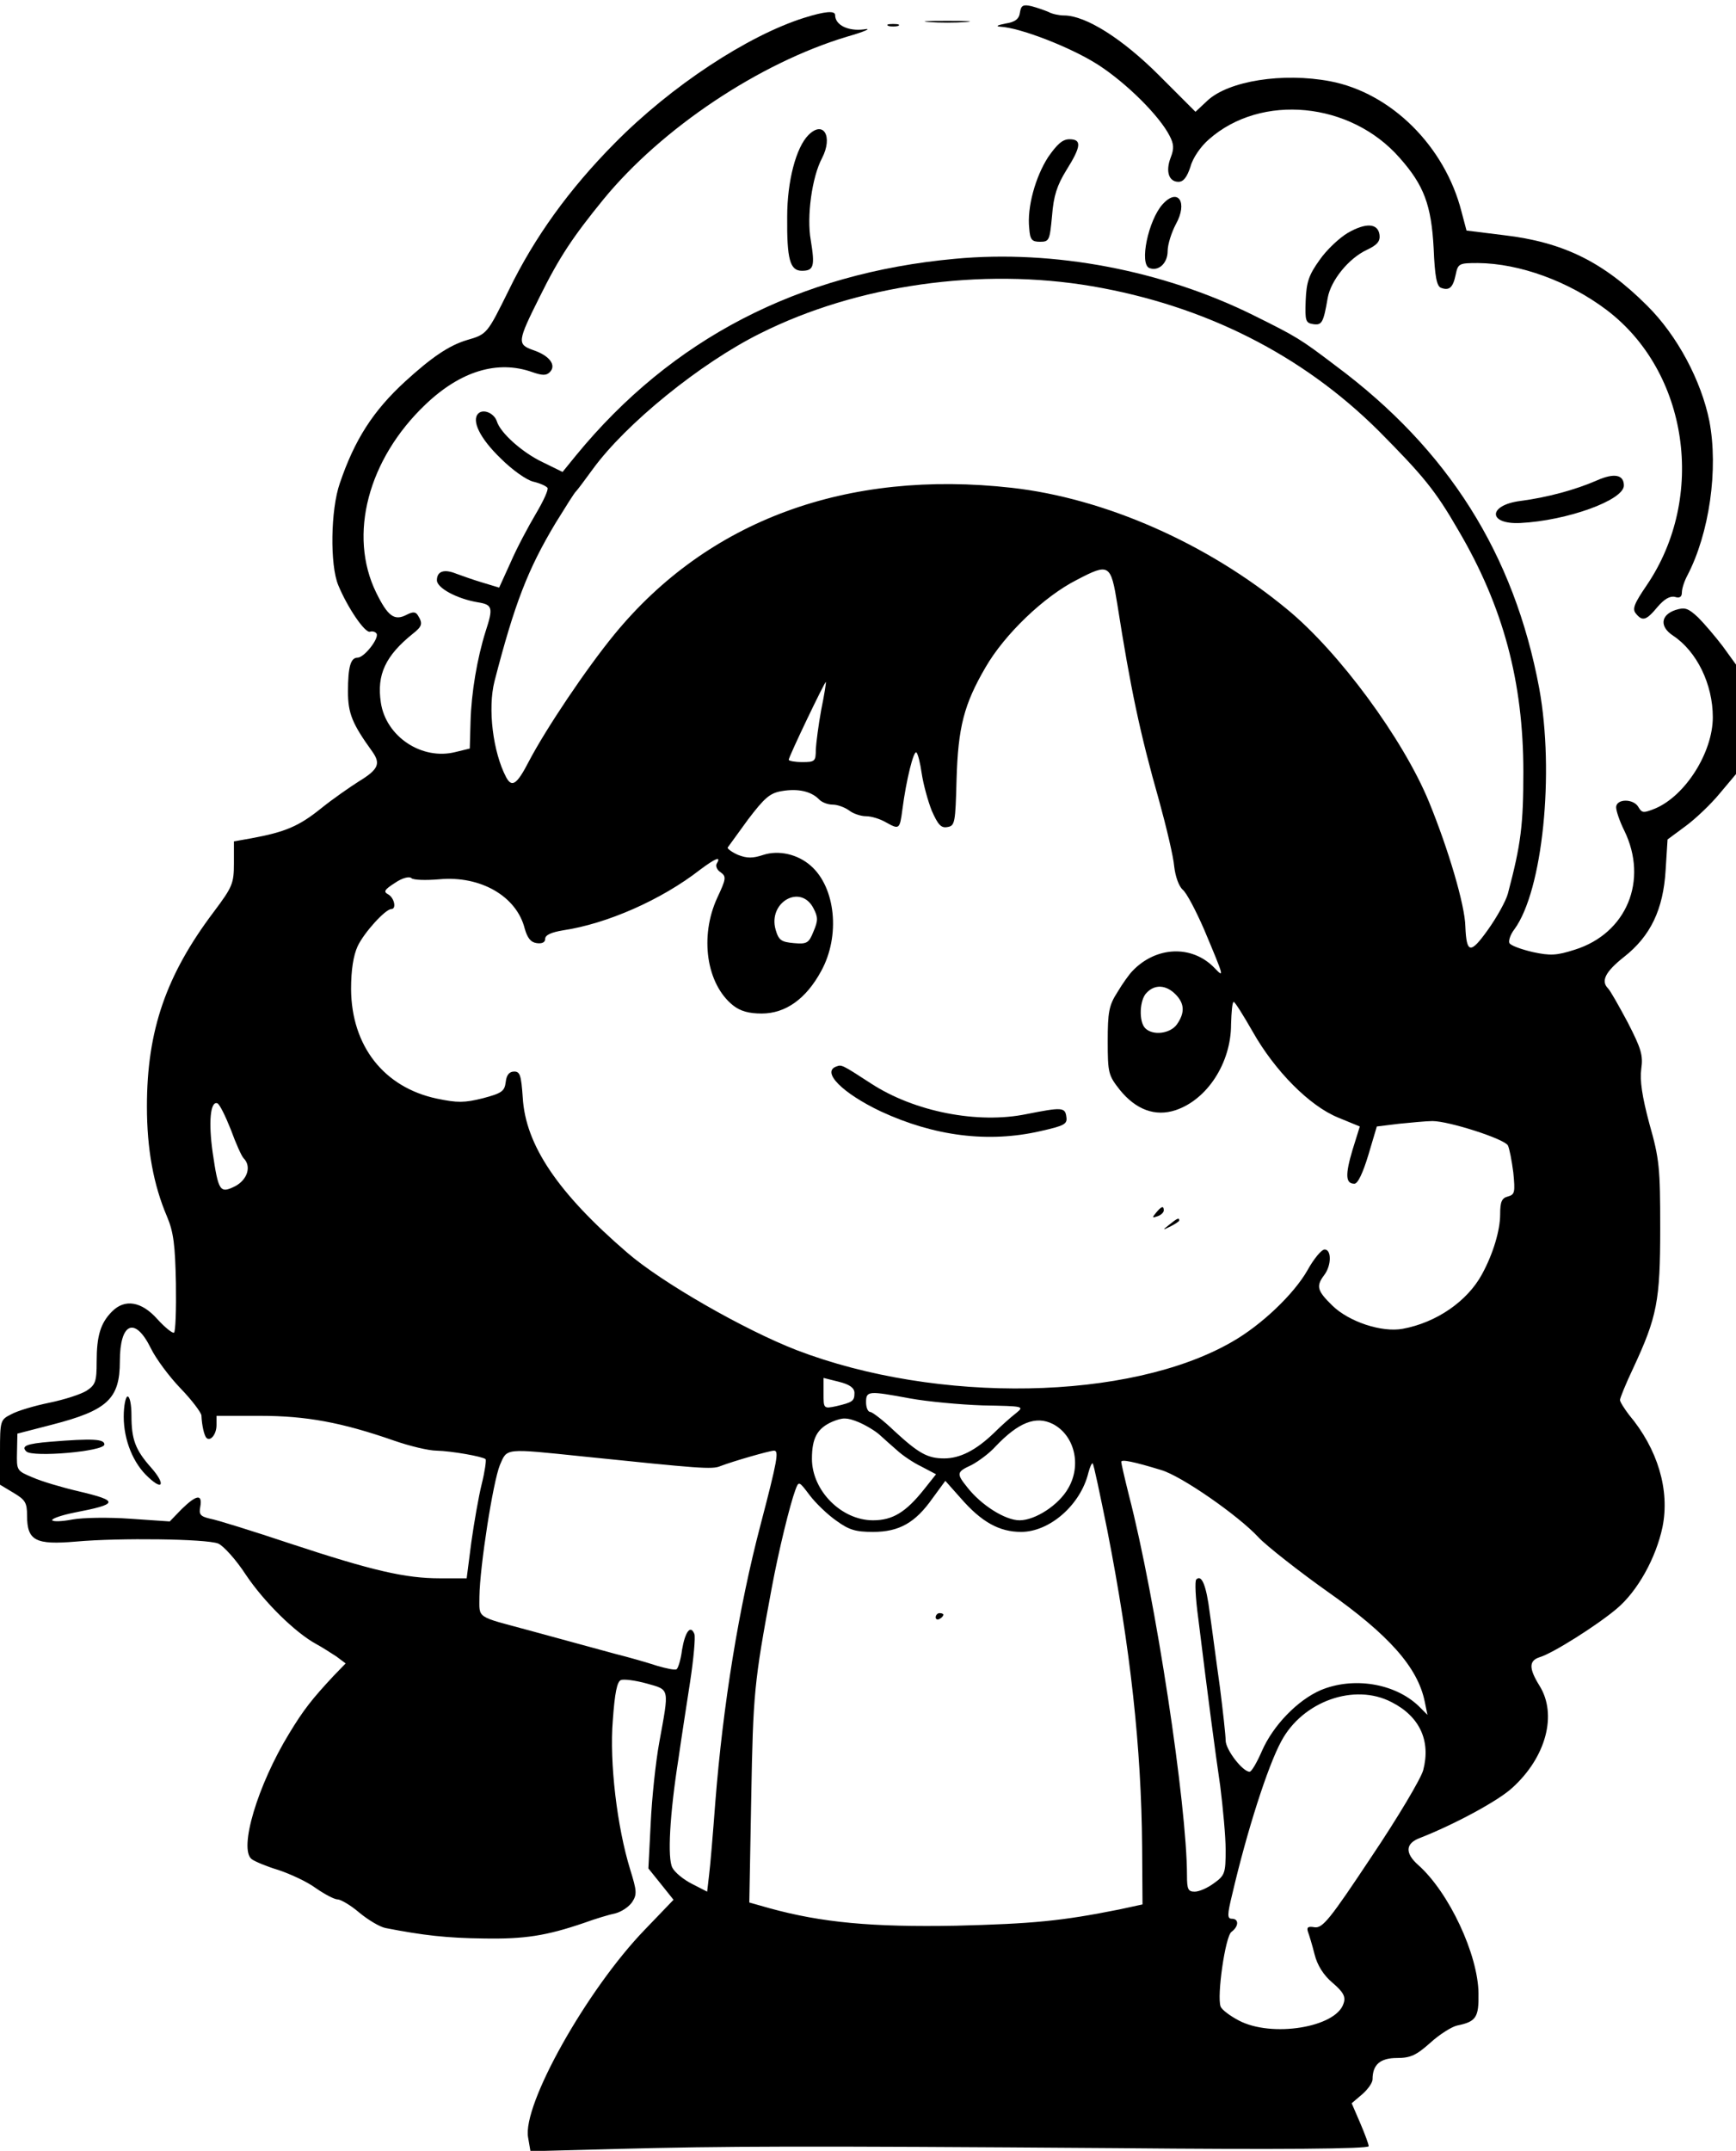 <?xml version="1.0" standalone="no"?>
<!DOCTYPE svg PUBLIC "-//W3C//DTD SVG 20010904//EN"
 "http://www.w3.org/TR/2001/REC-SVG-20010904/DTD/svg10.dtd">
<svg version="1.0" xmlns="http://www.w3.org/2000/svg"
 width="449pt" height="556pt" viewBox="0 0 449 556"
 preserveAspectRatio="xMidYMid meet">

<g transform="translate(0,556) scale(0.1,-0.1)"
fill="#000000" stroke="none">
<path d="M2638 5528 c-2 -17 -12 -25 -38 -29 -20 -4 -26 -7 -13 -8 54 -3 186
-55 254 -99 74 -48 158 -132 184 -183 11 -21 12 -33 3 -56 -14 -36 -5 -63 20
-63 13 0 22 12 31 39 6 23 27 53 48 71 135 119 366 97 493 -48 63 -71 82 -122
88 -234 3 -73 8 -98 19 -102 21 -8 31 0 38 34 6 29 9 30 58 30 107 -1 234 -47
332 -121 212 -160 259 -484 104 -712 -32 -47 -38 -61 -28 -73 17 -21 27 -18
56 17 17 20 32 29 45 26 12 -4 18 0 18 11 0 10 6 29 14 44 57 109 81 275 57
400 -21 104 -83 221 -161 298 -113 113 -217 164 -370 182 l-97 12 -13 49 c-43
169 -182 307 -340 337 -122 23 -262 1 -317 -50 l-31 -29 -94 94 c-95 95 -190
155 -246 155 -13 0 -31 4 -40 9 -9 4 -29 11 -44 15 -22 5 -27 2 -30 -16z"/>
<path d="M2080 5514 c-146 -46 -344 -176 -490 -324 -118 -119 -208 -244 -274
-380 -56 -113 -56 -114 -108 -129 -47 -14 -92 -45 -160 -107 -83 -76 -131
-151 -169 -263 -24 -68 -26 -212 -4 -264 24 -58 69 -124 82 -120 6 2 14 0 17
-5 7 -12 -32 -62 -49 -62 -18 0 -25 -23 -25 -88 0 -56 11 -83 63 -155 22 -31
16 -46 -35 -77 -22 -14 -67 -45 -98 -70 -57 -46 -93 -61 -180 -77 l-45 -8 0
-57 c0 -52 -4 -61 -52 -125 -123 -163 -173 -306 -173 -503 0 -111 17 -203 52
-285 17 -40 21 -74 23 -173 1 -67 -1 -125 -5 -127 -4 -2 -23 13 -43 35 -41 46
-84 53 -117 20 -30 -30 -40 -63 -40 -130 0 -51 -3 -60 -26 -75 -14 -9 -57 -23
-96 -31 -39 -8 -83 -21 -99 -30 -28 -14 -29 -16 -29 -98 l0 -84 35 -21 c30
-18 35 -25 35 -59 0 -65 22 -76 127 -67 112 10 336 7 367 -5 13 -5 46 -41 72
-81 47 -70 127 -149 182 -179 15 -8 38 -23 52 -32 l24 -18 -31 -32 c-56 -60
-78 -88 -115 -149 -82 -134 -131 -299 -97 -325 8 -6 39 -19 69 -28 30 -10 74
-30 97 -47 23 -16 48 -29 56 -29 8 0 34 -15 56 -34 23 -19 53 -37 68 -40 97
-19 160 -26 253 -27 107 -2 163 7 260 40 30 11 67 22 82 25 15 4 34 16 43 29
13 20 12 29 -5 84 -34 110 -54 277 -45 386 5 71 11 100 21 104 8 3 38 -1 67
-9 60 -17 58 -10 32 -153 -9 -49 -19 -143 -22 -208 l-6 -117 33 -41 32 -40
-74 -77 c-150 -155 -318 -454 -302 -538 l6 -35 227 6 c277 7 456 8 1289 2 421
-4 652 -2 652 5 0 5 -10 32 -22 60 l-22 51 27 23 c15 13 27 30 27 39 0 38 20
55 63 55 35 0 50 7 86 39 24 22 56 42 70 45 49 10 56 21 55 83 -1 100 -76 261
-156 332 -35 31 -33 56 5 70 87 34 203 96 239 130 87 79 116 189 70 263 -28
45 -28 65 0 74 34 10 148 82 199 125 54 45 102 131 119 212 19 95 -12 201 -87
290 -12 16 -23 33 -23 38 0 5 15 42 34 82 62 133 70 174 70 362 0 155 -2 179
-28 270 -19 71 -25 112 -21 142 5 35 0 52 -35 120 -23 43 -45 82 -51 88 -19
19 -7 43 41 81 69 54 102 123 108 225 l5 79 46 34 c26 19 66 57 89 85 l42 50
0 141 0 142 -34 47 c-19 25 -48 59 -64 75 -26 24 -34 27 -59 19 -38 -13 -41
-43 -6 -66 62 -41 103 -126 103 -211 0 -91 -71 -203 -149 -236 -30 -12 -34
-12 -43 3 -12 23 -58 23 -58 0 0 -9 9 -36 21 -60 63 -129 6 -266 -128 -308
-47 -15 -63 -16 -109 -6 -30 7 -57 17 -60 23 -3 5 2 22 13 36 73 100 104 404
64 623 -65 347 -235 617 -527 834 -91 69 -99 74 -214 131 -233 115 -514 169
-770 145 -405 -37 -733 -207 -980 -508 l-35 -43 -51 25 c-53 25 -110 76 -119
106 -7 21 -35 33 -48 20 -18 -18 4 -64 58 -116 30 -30 67 -56 84 -60 17 -4 33
-11 37 -16 3 -5 -11 -35 -30 -67 -19 -32 -49 -88 -65 -125 l-30 -66 -43 13
c-24 7 -54 18 -68 23 -32 13 -50 6 -50 -17 0 -20 52 -48 106 -57 38 -6 40 -14
20 -75 -22 -70 -37 -159 -39 -233 l-2 -70 -37 -9 c-87 -22 -180 40 -193 128
-11 72 12 121 83 178 24 19 26 26 13 47 -6 10 -13 10 -29 2 -32 -17 -49 -4
-79 57 -73 149 -21 345 127 486 91 87 187 116 277 84 26 -9 36 -9 45 0 18 18
-1 43 -43 57 -42 15 -41 22 17 138 51 103 86 155 165 252 151 184 403 352 629
420 49 14 67 23 44 19 -40 -5 -74 11 -74 37 0 12 -26 10 -80 -7z m745 -694
c291 -50 543 -177 741 -374 115 -116 146 -153 206 -257 116 -197 168 -392 168
-624 0 -137 -6 -187 -40 -315 -5 -19 -29 -62 -52 -94 -45 -63 -55 -61 -58 9
-1 55 -44 200 -94 322 -67 163 -233 388 -367 498 -207 171 -472 287 -712 314
-427 48 -786 -84 -1028 -379 -73 -89 -177 -244 -221 -328 -31 -60 -44 -69 -59
-41 -34 65 -48 177 -30 248 52 201 86 289 158 409 26 42 49 79 53 82 3 3 22
28 43 57 85 117 278 274 433 351 251 126 572 171 859 122z m65 -823 c34 -216
58 -331 108 -507 19 -69 37 -145 39 -170 3 -26 12 -51 22 -60 10 -8 34 -54 55
-102 53 -126 53 -127 27 -100 -58 60 -151 56 -212 -8 -8 -8 -26 -33 -39 -55
-22 -34 -25 -52 -25 -127 0 -82 2 -88 31 -125 42 -52 92 -70 144 -53 82 27
144 122 144 222 1 32 3 58 7 58 3 0 25 -35 49 -77 57 -101 147 -192 221 -222
l56 -23 -19 -61 c-19 -64 -18 -87 5 -87 9 0 22 28 36 74 l22 74 57 7 c31 3 71
7 87 7 42 0 186 -46 195 -63 4 -8 10 -39 14 -70 5 -51 4 -57 -14 -62 -16 -4
-20 -14 -20 -46 0 -41 -18 -102 -47 -155 -38 -70 -118 -125 -205 -141 -54 -10
-139 18 -182 60 -39 38 -43 50 -21 79 19 25 19 66 1 66 -8 0 -28 -24 -44 -53
-35 -62 -120 -143 -196 -186 -264 -152 -761 -161 -1126 -21 -134 52 -348 174
-438 252 -179 154 -263 278 -270 401 -4 57 -7 67 -22 67 -13 0 -20 -9 -22 -27
-3 -24 -10 -29 -59 -42 -48 -12 -66 -12 -119 -1 -137 29 -221 136 -222 283 0
50 6 87 17 111 17 36 72 96 87 96 14 0 8 29 -8 38 -13 7 -10 12 18 30 19 13
37 17 42 12 5 -5 37 -6 72 -3 107 10 200 -44 221 -127 7 -25 16 -36 31 -38 14
-2 22 2 22 11 0 10 16 17 46 22 114 17 255 79 355 157 39 29 55 36 43 16 -4
-6 0 -17 10 -23 15 -11 14 -17 -9 -66 -46 -100 -28 -223 41 -278 19 -15 41
-21 74 -21 62 0 115 38 154 110 50 91 37 216 -27 272 -34 30 -83 41 -123 28
-27 -9 -42 -9 -65 0 -16 7 -28 16 -27 19 2 3 26 36 53 73 42 55 56 68 87 73
41 7 75 0 96 -21 7 -8 23 -14 36 -14 12 0 31 -7 42 -15 10 -8 30 -15 44 -15
14 0 36 -7 50 -15 36 -20 37 -20 44 33 10 77 29 152 36 147 4 -3 10 -27 14
-55 4 -27 16 -71 26 -96 16 -36 24 -45 40 -42 20 3 21 11 24 123 4 135 19 194
75 290 49 85 151 183 236 226 84 44 88 41 105 -64z m-766 -272 c-7 -38 -13
-85 -14 -102 0 -31 -2 -33 -35 -33 -19 0 -35 3 -35 6 0 8 94 204 96 201 1 -1
-4 -33 -12 -72z m-20 -513 c12 -23 12 -32 0 -60 -12 -30 -17 -33 -51 -30 -32
3 -39 7 -47 35 -20 71 65 119 98 55z m936 -222 c24 -24 25 -48 4 -78 -17 -24
-62 -30 -82 -10 -17 17 -15 74 4 92 21 22 50 20 74 -4z m-2443 -350 c13 -36
28 -69 33 -74 21 -21 10 -55 -21 -72 -40 -20 -44 -15 -59 87 -11 78 -6 133 12
127 6 -2 21 -33 35 -68z m-207 -565 c13 -27 48 -74 77 -104 29 -30 53 -62 54
-70 1 -25 7 -52 13 -58 10 -10 26 9 26 33 l0 24 113 0 c119 0 211 -17 346 -64
40 -14 90 -26 110 -26 39 -1 119 -15 127 -22 2 -3 -2 -32 -10 -64 -8 -32 -20
-101 -27 -151 l-12 -93 -69 0 c-89 0 -173 19 -388 90 -96 32 -189 61 -206 64
-26 6 -30 11 -26 31 6 34 -10 31 -48 -6 l-31 -32 -102 7 c-56 4 -123 3 -150
-2 -26 -5 -49 -6 -52 -2 -2 4 23 13 58 20 114 22 116 30 10 55 -43 10 -97 26
-119 36 -41 17 -41 18 -40 65 l1 48 89 23 c144 37 176 67 176 164 0 100 39
117 80 34z m1820 -116 c0 -21 -5 -24 -47 -34 -33 -7 -33 -6 -33 33 l0 40 40
-10 c28 -7 40 -16 40 -29z m144 -14 c44 -8 128 -16 188 -18 106 -2 108 -2 86
-20 -13 -10 -39 -33 -58 -52 -46 -44 -87 -65 -128 -65 -43 0 -66 13 -129 71
-28 27 -57 49 -62 49 -6 0 -11 11 -11 25 0 30 6 30 114 10z m-79 -94 c11 -10
31 -28 45 -40 14 -13 42 -32 63 -42 l38 -20 -31 -39 c-47 -59 -81 -80 -132
-80 -82 0 -158 77 -158 159 0 54 14 79 53 96 27 11 37 11 67 -1 19 -8 44 -23
55 -33z m448 28 c56 -29 75 -106 40 -166 -24 -43 -85 -83 -126 -83 -37 0 -99
39 -135 85 -29 36 -28 40 11 58 17 9 46 30 62 48 59 62 104 80 148 58z m-1215
-84 c301 -31 334 -34 355 -25 34 13 128 40 139 40 13 0 9 -24 -35 -192 -56
-213 -97 -464 -117 -718 -6 -80 -13 -164 -16 -187 l-5 -43 -39 20 c-22 11 -45
30 -51 42 -13 24 -7 137 16 283 7 50 21 139 30 198 9 59 14 115 11 123 -10 25
-24 6 -32 -41 -3 -25 -10 -47 -14 -50 -4 -3 -27 2 -51 9 -24 8 -73 22 -109 31
-36 10 -85 23 -110 30 -25 7 -74 20 -110 30 -141 38 -130 30 -130 88 1 77 35
296 53 340 19 44 11 43 215 22z m1495 -35 c52 -15 199 -117 252 -174 19 -21
110 -92 178 -140 159 -112 234 -196 252 -285 l7 -34 -23 23 c-62 59 -169 76
-253 41 -60 -26 -123 -91 -152 -157 -13 -30 -27 -54 -32 -54 -18 0 -62 57 -62
81 0 13 -7 76 -15 139 -9 63 -20 149 -26 190 -9 72 -21 101 -35 87 -4 -4 -2
-48 5 -99 27 -219 43 -339 57 -435 7 -56 14 -130 14 -165 0 -60 -2 -66 -30
-86 -16 -12 -38 -22 -50 -22 -17 0 -20 6 -20 42 0 181 -81 716 -150 982 -11
44 -20 83 -20 87 0 7 31 1 103 -21z m-139 -156 c60 -306 88 -562 90 -818 l1
-149 -60 -13 c-150 -30 -224 -37 -422 -42 -218 -4 -347 8 -482 45 l-53 15 5
272 c5 268 7 295 53 541 18 97 47 215 61 253 9 24 9 24 37 -13 15 -20 46 -50
69 -66 33 -24 50 -29 95 -29 67 0 109 23 154 87 l33 45 40 -45 c54 -62 100
-87 156 -87 74 0 154 70 174 153 4 15 9 26 11 24 3 -2 19 -80 38 -173z m735
-444 c73 -37 102 -100 82 -176 -6 -22 -66 -123 -134 -224 -107 -161 -126 -185
-147 -182 -17 3 -21 0 -17 -12 3 -8 11 -34 17 -58 7 -28 23 -54 47 -74 28 -24
34 -36 28 -53 -19 -62 -186 -89 -271 -44 -23 12 -44 28 -47 36 -10 27 12 181
28 193 19 14 20 34 1 34 -12 0 -12 10 1 63 38 163 92 332 127 396 55 103 189
151 285 101z"/>
<path d="M2163 2803 c-39 -14 16 -69 115 -116 138 -64 278 -82 413 -51 62 14
70 18 67 37 -3 25 -12 25 -103 7 -126 -26 -290 6 -402 79 -77 50 -76 49 -90
44z"/>
<path d="M2990 2425 c-11 -13 -10 -14 4 -9 9 3 16 10 16 15 0 13 -6 11 -20 -6z"/>
<path d="M3024 2394 c-18 -14 -18 -15 4 -4 12 6 22 13 22 15 0 8 -5 6 -26 -11z"/>
<path d="M320 1898 c0 -61 25 -122 64 -157 38 -36 44 -17 7 25 -41 46 -51 73
-51 135 0 27 -4 49 -10 49 -5 0 -10 -24 -10 -52z"/>
<path d="M130 1833 c-61 -5 -76 -11 -62 -25 16 -16 202 0 202 18 0 14 -30 16
-140 7z"/>
<path d="M2420 1379 c0 -5 5 -7 10 -4 6 3 10 8 10 11 0 2 -4 4 -10 4 -5 0 -10
-5 -10 -11z"/>
<path d="M2403 5503 c26 -2 68 -2 95 0 26 2 4 3 -48 3 -52 0 -74 -1 -47 -3z"/>
<path d="M2298 5493 c6 -2 18 -2 25 0 6 3 1 5 -13 5 -14 0 -19 -2 -12 -5z"/>
<path d="M2091 5211 c-32 -32 -55 -119 -55 -211 -1 -110 7 -140 38 -140 31 0
34 12 23 79 -11 61 3 163 29 212 29 56 4 99 -35 60z"/>
<path d="M2711 5154 c-33 -51 -55 -130 -49 -184 2 -30 7 -35 28 -35 24 0 25 4
31 67 4 52 13 79 37 118 39 62 40 80 8 80 -18 0 -32 -13 -55 -46z"/>
<path d="M3007 5032 c-37 -41 -61 -155 -34 -165 24 -9 47 13 47 44 0 17 10 48
21 69 32 57 6 96 -34 52z"/>
<path d="M3486 4958 c-22 -13 -55 -44 -73 -70 -28 -39 -34 -57 -36 -105 -2
-53 0 -58 20 -61 22 -3 26 4 37 68 8 45 54 102 101 124 28 13 35 23 33 39 -4
30 -35 32 -82 5z"/>
<path d="M4130 4318 c-55 -24 -128 -44 -198 -53 -84 -11 -84 -61 0 -57 121 6
268 59 268 97 0 28 -25 33 -70 13z"/>
</g>
</svg>
